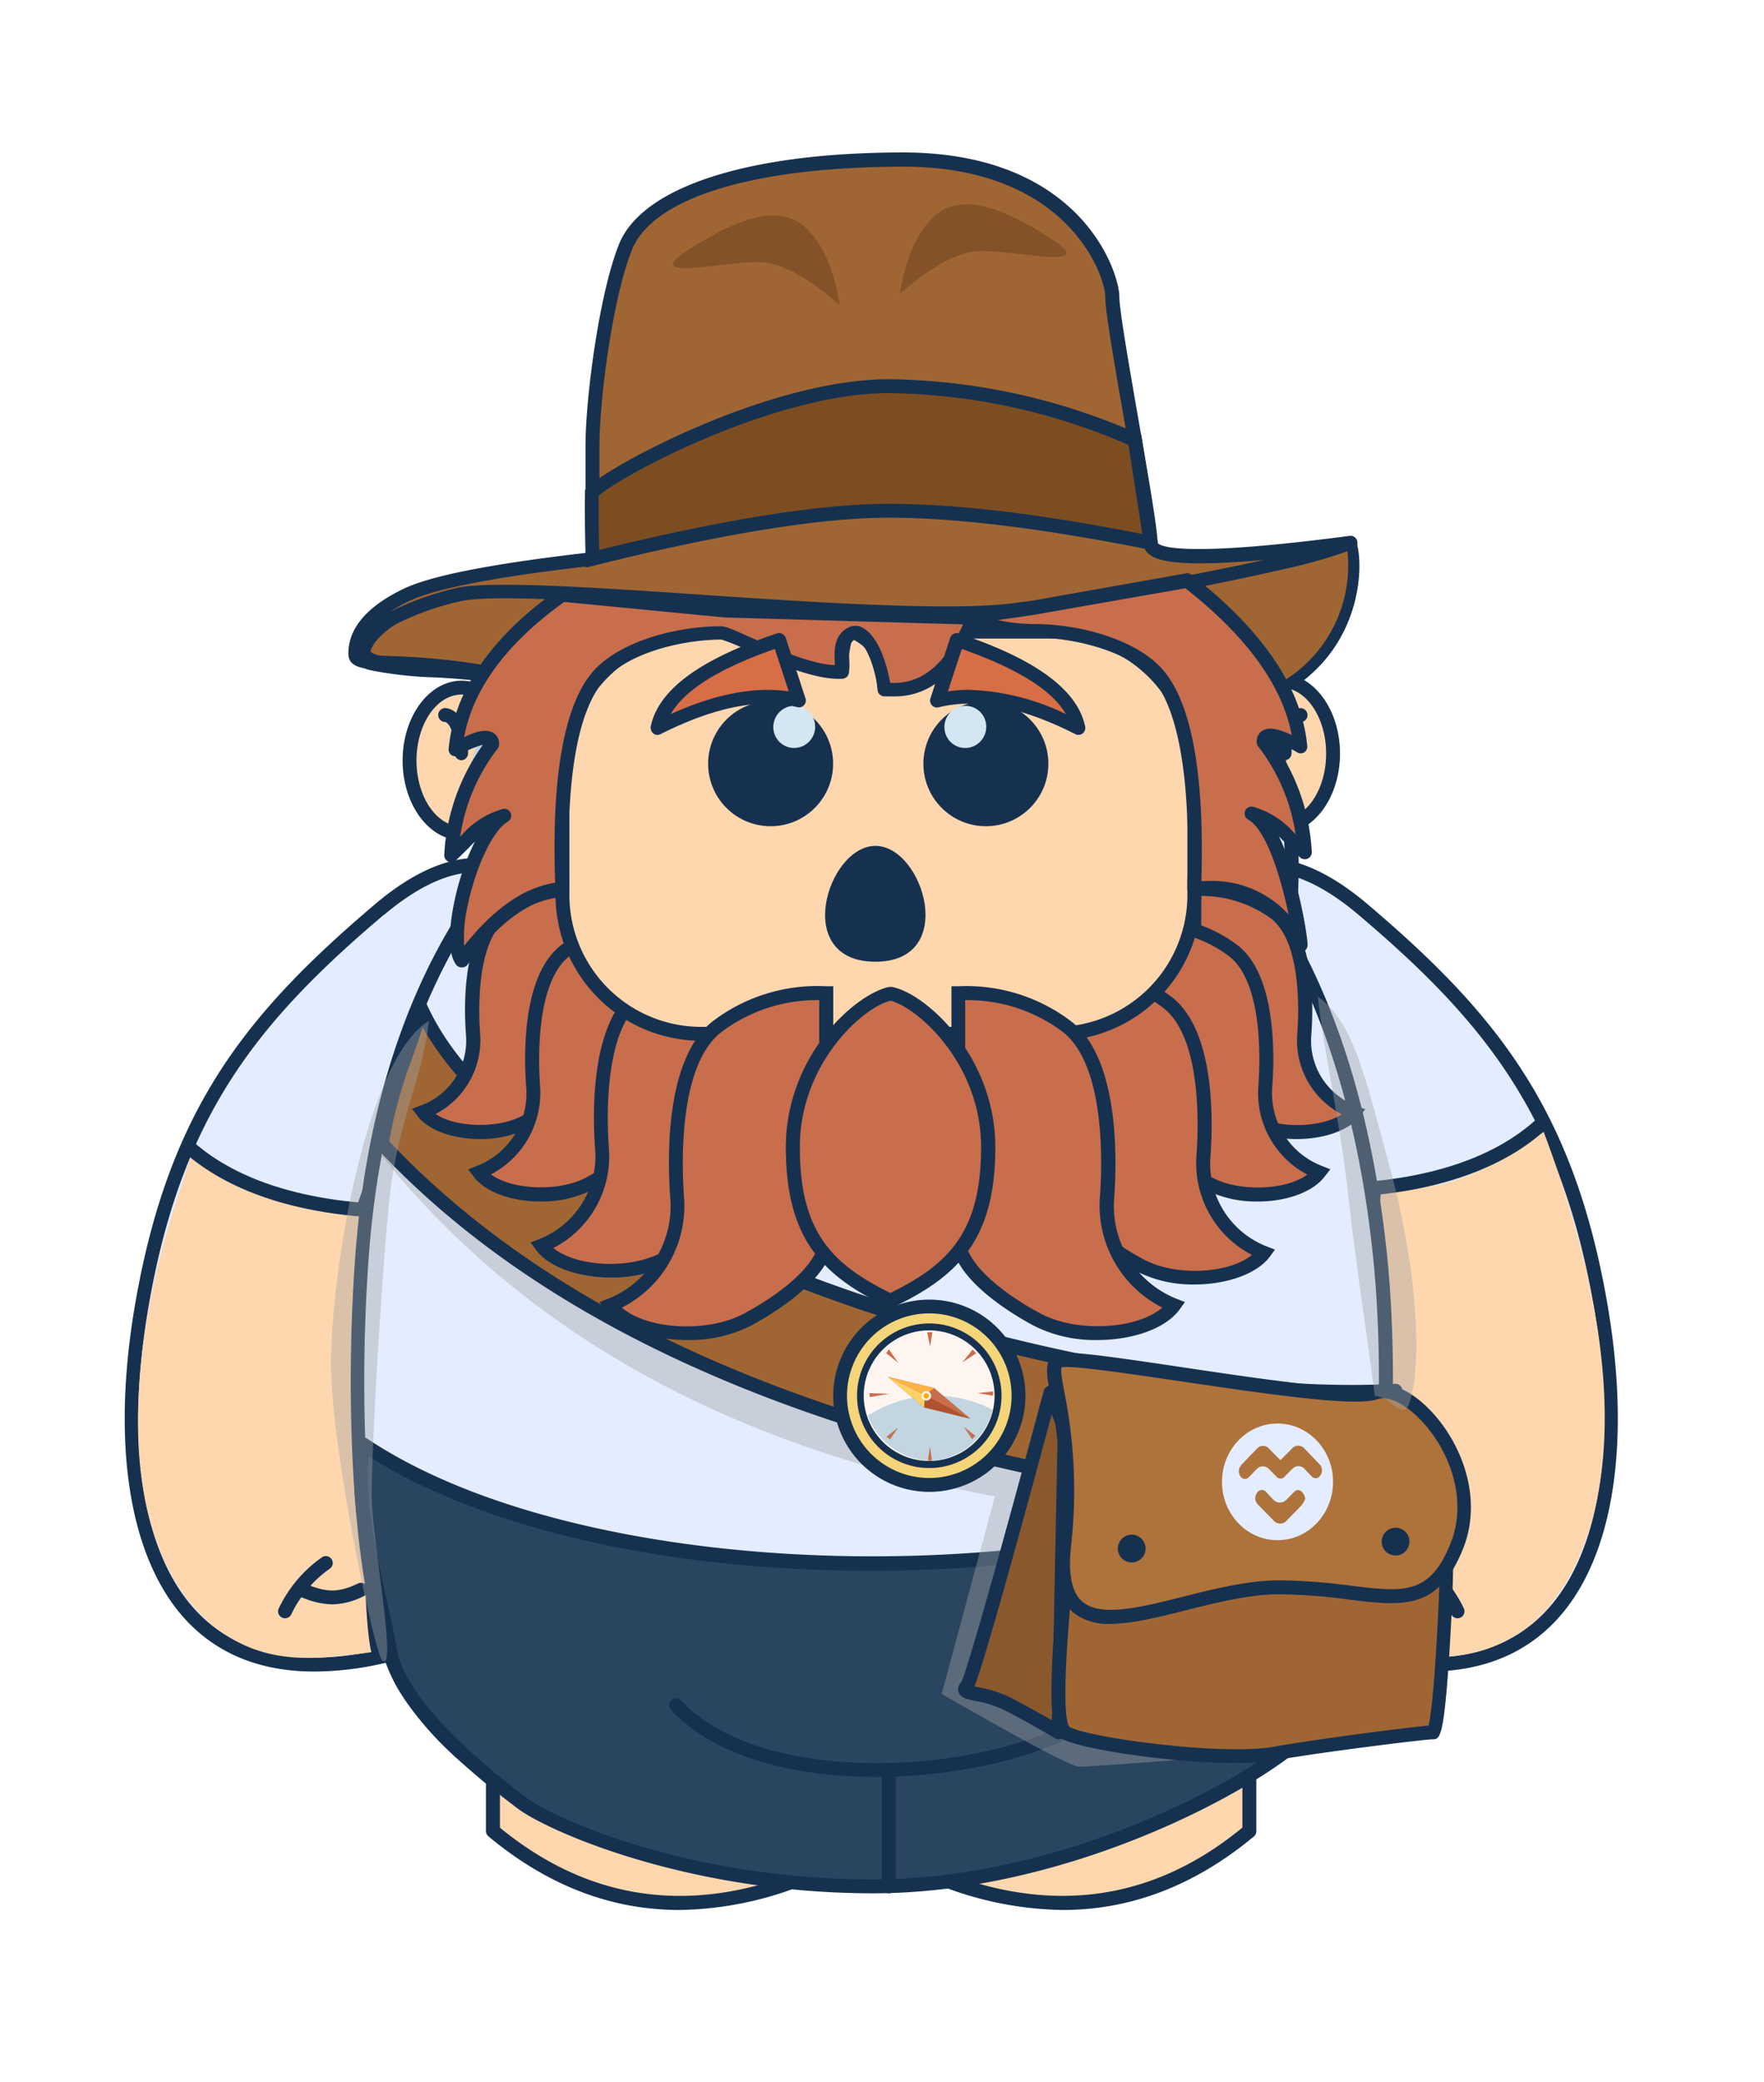 <svg id="Layer_1" data-name="Layer 1" xmlns="http://www.w3.org/2000/svg" xmlns:xlink="http://www.w3.org/1999/xlink" viewBox="0 0 254.04 299.73"><defs><filter id="week1-guide-shadow" width="200%" height="200%" name="week1-guide-shadow"><feOffset result="offOut" dx="1" dy="2" in="SourceAlpha"/><feGaussianBlur result="blurOut" stdDeviation="5" in="offOut"/><feComponentTransfer><feFuncA type="linear" slope="0.3"/></feComponentTransfer><feMerge><feMergeNode/><feMergeNode in="SourceGraphic"/></feMerge></filter></defs><title>guide--week2-3</title><g id="w1_guide" data-name="w1  guide" style="filter:url(#week1-guide-shadow)"><path d="M70,227.86v33.76q20.34,17,45.92,6.19V245Q70,212.57,70,227.86Z" style="fill:#ffd7af;fill-rule:evenodd"/><path d="M96.84,273q-14.76,0-27.5-10.6a1,1,0,0,1-.36-.77V227.86c0-2.58.89-4.34,2.64-5.25,7.4-3.83,29.14,10.46,44.85,21.54a1,1,0,0,1,.43.82v22.84a1,1,0,0,1-.61.92A50,50,0,0,1,96.84,273ZM71,261.15c12.94,10.62,27.71,12.64,43.92,6V245.49C85.8,225,75.8,222.7,72.54,224.39c-1.05.54-1.56,1.68-1.56,3.47Z" style="fill:#163150"/><path d="M178.93,227.86v33.76q-20.35,17-45.92,6.19V245Q178.93,212.57,178.93,227.86Z" style="fill:#ffd7af;fill-rule:evenodd"/><path d="M152.06,273a49.92,49.92,0,0,1-19.44-4.26,1,1,0,0,1-.61-.92V245a1,1,0,0,1,.42-.82c15.71-11.08,37.45-25.38,44.86-21.54,1.75.91,2.64,2.67,2.64,5.25v33.76a1,1,0,0,1-.36.77C171.11,269.45,161.91,273,152.06,273ZM134,267.14c16.2,6.65,31,4.63,43.92-6V227.86c0-1.79-.51-2.93-1.56-3.47-3.26-1.69-13.26.61-42.36,21.1Z" style="fill:#163150"/><path d="M195.3,129c17,14.42,29,27.93,34.09,56.31s-.86,58.56-34.09,51.3c5.28-22.94,5-42.24,3.35-59.51q-1.69-17.28-31.09-44.57Q178.27,114.55,195.3,129Z" style="fill:#e3edff;fill-rule:evenodd"/><path d="M204.69,238.67a45,45,0,0,1-9.61-1.12l-1-.22.23-1c5.7-24.71,4.77-44.61,3.34-59.2-1.11-11.2-11.46-26-30.78-43.93l-.59-.55.41-.69c3.6-6,7.82-9.49,12.54-10.27,5-.83,10.64,1.34,16.7,6.48h0c18.56,15.74,29.55,29.46,34.44,56.9,3.79,21.31.84,38.47-8.1,47.08C217.78,236.49,211.88,238.67,204.69,238.67Zm-8.19-2.87c10.51,2.09,18.71.39,24.39-5.08,8.45-8.13,11.19-24.63,7.52-45.28-4.78-26.84-15.55-40.29-33.76-55.72h0c-5.6-4.74-10.67-6.78-15.08-6-3.94.66-7.55,3.56-10.73,8.64,19.3,18,29.66,33,30.81,44.64A179.13,179.13,0,0,1,196.5,235.8Z" style="fill:#163150"/><path d="M197.86,169.44c6.75-.22,12.42-.53,23.45-8.48,17.65,46.89,4.44,66.43-2.57,71.51s-13.91,4.49-22.26,3.34C198.56,227.18,197.32,174.33,197.86,169.44Z" style="fill:#ffd7af;fill-rule:evenodd"/><path d="M189,170.44v-2c17.4,0,26.56-5,31.18-9.22l1.35,1.48C216.63,165.14,207,170.44,189,170.44Z" style="fill:#163150"/><path d="M202.1,229a10.39,10.39,0,0,1-4.69-1.25,1,1,0,0,1,.89-1.79c3.29,1.62,5,1,7.09.3l1.06-.36a1,1,0,1,1,.6,1.91l-1,.34A11.65,11.65,0,0,1,202.1,229Z" style="fill:#163150"/><path d="M208.91,231a1,1,0,0,1-.89-.53,16.94,16.94,0,0,0-5.57-6.62,1,1,0,0,1,.94-1.77l.12.08a19,19,0,0,1,6.28,7.37,1,1,0,0,1-.88,1.47Z" style="fill:#163150"/><path d="M53.66,129c-17,14.42-29,27.93-34.1,56.31s.87,58.56,34.1,51.3c-5.29-22.94-5.06-42.24-3.36-59.51q1.7-17.32,31.09-44.61Q70.68,114.54,53.66,129Z" style="fill:#e3edff;fill-rule:evenodd"/><path d="M44.27,238.67c-7.2,0-13.09-2.17-17.59-6.5-8.94-8.61-11.9-25.77-8.1-47.08,4.88-27.44,15.87-41.16,34.43-56.9h0c6.07-5.14,11.69-7.31,16.71-6.48,4.72.78,8.94,4.24,12.53,10.27l.41.69-.59.55C62.76,151.17,52.4,166,51.3,177.16c-1.44,14.58-2.36,34.48,3.33,59.19l.23,1-1,.22A44.84,44.84,0,0,1,44.27,238.67Zm10-108.95c-18.21,15.43-29,28.88-33.76,55.72-3.68,20.65-.94,37.15,7.52,45.28,5.67,5.47,13.88,7.17,24.39,5.08A178.76,178.76,0,0,1,49.31,177c1.14-11.59,11.5-26.61,30.8-44.64-3.18-5.08-6.78-8-10.72-8.64-4.41-.74-9.49,1.3-15.08,6Z" style="fill:#163150"/><path d="M51.36,172.79C44.61,172.57,38,170.91,27,163c-2.8,8.33-4.9,14.67-6.17,21.19-6.19,31.68,3.75,44.24,9.57,48.46,7,5.08,13.72,4.38,22.07,3.23C50.37,227.21,51.9,177.68,51.36,172.79Z" style="fill:#ffd7af;fill-rule:evenodd"/><path d="M57.84,173.44c-18,0-27.65-5.3-32.54-9.74l1.35-1.48c4.62,4.21,13.79,9.22,31.19,9.22Z" style="fill:#163150"/><path d="M46.86,229a11.69,11.69,0,0,1-4-.85c-.32-.12-.66-.23-1-.34a1,1,0,0,1,.61-1.91l1.05.36c2.13.74,3.81,1.32,7.1-.3a1,1,0,0,1,.88,1.79A10.48,10.48,0,0,1,46.86,229Z" style="fill:#163150"/><path d="M40.05,231a1,1,0,0,1-1-1,.94.94,0,0,1,.12-.47,18.9,18.9,0,0,1,6.28-7.37,1,1,0,0,1,1.06,1.69,17,17,0,0,0-5.58,6.62A1,1,0,0,1,40.05,231Z" style="fill:#163150"/><ellipse cx="65.48" cy="107.46" rx="7.5" ry="10.5" style="fill:#ffd7af"/><path d="M65.48,119c-4.69,0-8.5-5.16-8.5-11.5S60.79,96,65.48,96s8.5,5.16,8.5,11.5S70.16,119,65.48,119Zm0-21c-3.59,0-6.5,4.26-6.5,9.5s2.91,9.5,6.5,9.5,6.5-4.27,6.5-9.5S69.06,98,65.48,98Z" style="fill:#163150"/><ellipse cx="183.48" cy="106.46" rx="7.5" ry="10.5" style="fill:#ffd7af"/><path d="M183.48,118c-4.69,0-8.5-5.16-8.5-11.5s3.81-11.5,8.5-11.5,8.5,5.16,8.5,11.5S188.16,118,183.48,118Zm0-21c-3.59,0-6.5,4.26-6.5,9.5s2.91,9.5,6.5,9.5,6.5-4.27,6.5-9.5S187.06,97,183.48,97Z" style="fill:#163150"/><path d="M70,123.89v.34l-.21.27C59.24,138,52.94,156.44,51.22,177.8c-1.62,20.28-.62,45.85,3.7,57.82C62.11,255.53,91.67,269,122.8,269s66-15.39,71.54-33.35c3.83-12.39,5.4-38,3.4-57.1-1.86-17.64-6.24-33.08-13.16-45.48l-.15-.28v-.33a86.91,86.91,0,0,0,.57-9.94C185,105,178,90,165,77.21,153.24,65.54,142.52,60,128.09,60,114.25,60,103,66.4,89.87,79.17,76.58,92.15,70.05,106,70,123.89Z" style="fill:#e3edff;fill-rule:evenodd"/><path d="M122.8,270C90,270,61.1,255.69,54,236c-4.53-12.54-5.31-38.79-3.75-58.24C52,156,58.47,137.4,69,123.89h0C69,106.05,75.23,92,89.14,78.45S114.8,59,128.08,59c14.16,0,25.06,5.08,37.65,17.54,13.47,13.33,20.3,28.82,20.3,46a89,89,0,0,1-.57,10.06h0c6.91,12.38,11.37,27.81,13.27,45.87,2,19.08.47,44.87-3.43,57.5C189.78,253.78,155.23,270,122.8,270ZM71,123.89v.69l-.42.54c-10.32,13.2-16.68,31.44-18.39,52.76-1.54,19.24-.79,45.13,3.64,57.4,6.84,19,35,32.73,66.94,32.73,31.66,0,65.3-15.56,70.59-32.65,3.83-12.4,5.34-37.84,3.35-56.69-1.87-17.79-6.25-33-13-45.11l-.31-.56.07-.64a87.28,87.28,0,0,0,.56-9.83c0-16.66-6.63-31.67-19.71-44.61-12.17-12-22.67-17-36.24-17-12.88,0-23.75,5.48-37.51,18.92C77.08,93.06,71.05,106.64,71,123.89Z" style="fill:#163150"/><path d="M51.28,206c34.18,22.84,110.66,22.84,147,.55,0,22.79-3.38,33.93-11.86,41.67s-34.91,21.42-61.67,21.42-46.63-9-50.63-12-17.49-13.24-19-22.11S49.9,215.54,51.28,206Z" style="fill:#2a455f;fill-rule:evenodd"/><path d="M124.79,270.6c-26.86,0-47-9-51.24-12.21l-.11-.08c-4.38-3.34-17.71-13.48-19.29-22.65-.4-2.3-.94-4.74-1.51-7.32-1.59-7.16-3.39-15.27-2.35-22.53a1,1,0,0,1,.58-.77,1,1,0,0,1,1,.09c33.48,22.37,109.87,22.65,146,.53a1,1,0,0,1,1.37.33,1,1,0,0,1,.15.52c0,22.84-3.35,34.34-12.19,42.41C178.85,256.48,152.06,270.6,124.79,270.6Zm-72.7-62.92c-.55,6.5,1.07,13.76,2.5,20.23.58,2.6,1.13,5.06,1.53,7.41,1,5.57,7.2,12.77,18.53,21.39l.11.09c4.14,3.15,23.68,11.8,50,11.8,26.73,0,52.91-13.78,61-21.16s11.32-18.14,11.52-39.17c-17.27,10-44.28,15.89-72.82,15.89H124c-29.35-.07-55.41-6.06-71.91-16.48Z" style="fill:#163150"/><path d="M125.14,253.84c-13.12,0-23.77-3.46-29.5-9.64a1,1,0,0,1,1.47-1.36h0c12.79,13.79,49.46,10.13,60.58-.05a1,1,0,1,1,1.44,1.38.76.76,0,0,1-.09.09c-5.77,5.29-17.93,9-31,9.52C127.08,253.82,126.11,253.84,125.14,253.84Z" style="fill:#163150"/><path d="M127,270.6a1,1,0,0,1-1-1V252.83a1,1,0,0,1,2,0V269.6A1,1,0,0,1,127,270.6Z" style="fill:#163150"/><path d="M171,133.85V126a18,18,0,0,1,11.5,3.4c5,3.59,4.61,14.16,4.33,17.75a10.94,10.94,0,0,0,7.17,11c-2.36,3.12-10.11,3.83-14.64,1.46S171,154,171,151.21Z" style="fill:#c86e4c;fill-rule:evenodd"/><path d="M185.81,162a15.18,15.18,0,0,1-6.94-1.55c-3.32-1.73-8.89-5.24-8.89-9.22V125h1a19.13,19.13,0,0,1,12.11,3.59c5.31,3.84,5.09,14.31,4.74,18.64a10,10,0,0,0,6.53,10l1.25.47-.8,1.07C193.18,160.81,189.55,162,185.81,162ZM172,127v24.25c0,2.07,3,4.93,7.82,7.45,3.6,1.88,9.61,1.62,12.4-.27A12,12,0,0,1,185.81,147c.25-3.11.69-13.53-3.92-16.86A17,17,0,0,0,172,127Z" style="fill:#163150"/><path d="M164,139.76V131a19.33,19.33,0,0,1,12.5,3.78c5.39,4,5,15.79,4.7,19.79a12.21,12.21,0,0,0,7.8,12.22c-2.56,3.48-11,4.27-15.92,1.62s-9.08-6.13-9.08-9.29Z" style="fill:#c86e4c;fill-rule:evenodd"/><path d="M180.11,171a16.32,16.32,0,0,1-7.52-1.71c-2.89-1.55-9.61-5.64-9.61-10.18V130h1a20.4,20.4,0,0,1,13.12,4c5.72,4.25,5.48,15.87,5.11,20.67a11.22,11.22,0,0,0,7.16,11.2l1.22.48-.78,1C188.06,169.7,184.15,171,180.11,171ZM165,132v27.13c0,2.36,3.28,5.58,8.56,8.41,4,2.14,10.71,1.8,13.71-.42a13.26,13.26,0,0,1-7.06-12.62c.27-3.48.75-15.15-4.31-18.9A18.27,18.27,0,0,0,165,132Z" style="fill:#163150"/><path d="M153,147.88V138a21.6,21.6,0,0,1,14,4.27c6,4.52,5.61,17.81,5.27,22.32A13.77,13.77,0,0,0,181,178.35c-2.87,3.93-12.31,4.81-17.83,1.83S153,173.26,153,169.7Z" style="fill:#c86e4c;fill-rule:evenodd"/><path d="M171,182.94a17.8,17.8,0,0,1-8.29-1.88c-3.22-1.73-10.7-6.32-10.7-11.36V137h1a22.55,22.55,0,0,1,14.63,4.47c6.35,4.75,6.08,17.81,5.67,23.2a12.79,12.79,0,0,0,8.09,12.78l1.21.47-.76,1.05C179.91,181.52,175.49,182.94,171,182.94Zm-17-44V169.7c0,2.71,3.7,6.39,9.65,9.6,4.68,2.53,12.34,2.09,15.65-.61a14.87,14.87,0,0,1-8-14.2c.3-4,.84-17.17-4.87-21.45A20.52,20.52,0,0,0,154,139Z" style="fill:#163150"/><path d="M149.29,214.6Q158.68,226.54,174,251q-18,1.37-19.57,1.37T134.61,241.9l7.67-28.45Q85,202.73,54,164.48c2-11.09,3.19-9.74,4.53-16.52,14.54,32.57,93.52,56,139.35,53.48a71.94,71.94,0,0,1-1,16.05,280.89,280.89,0,0,1-47.61-2.89Z" style="fill:#a3a3a3;fill-rule:evenodd;opacity:0.405;isolation:isolate"/><path d="M59.51,143c14.54,32.57,94.64,57.85,140.47,55.32a83.27,83.27,0,0,1-1.31,18.31Q96.78,208.4,54,162.63C56,151.54,58.17,149.74,59.51,143Z" style="fill:#9f6634;fill-rule:evenodd"/><path d="M198.67,217.59h-.08c-67.87-5.45-116.77-23.71-145.34-54.26a1,1,0,0,1-.26-.86,68,68,0,0,1,3.48-12.75,43.57,43.57,0,0,0,2.06-7,1,1,0,0,1,1.18-.78,1,1,0,0,1,.71.57c14.74,33,96.16,57.12,139.5,54.73a1,1,0,0,1,.73.27,1,1,0,0,1,.33.7,84.62,84.62,0,0,1-1.33,18.53A1,1,0,0,1,198.67,217.59ZM55.05,162.32c28.15,29.82,76.19,47.72,142.8,53.2A82.1,82.1,0,0,0,199,199.33c-22.7,1-53.74-4.52-81.33-14.61C88.54,174.08,67.72,160,59.85,145.87c-.46,1.66-1,3.06-1.5,4.52A64.92,64.92,0,0,0,55.05,162.32Z" style="fill:#163150"/><path d="M83,133.85V126a18,18,0,0,0-11.5,3.4c-5,3.59-4.62,14.16-4.33,17.75a11,11,0,0,1-7.17,11c2.35,3.12,10.1,3.83,14.64,1.46S83,154,83,151.21Z" style="fill:#c86e4c;fill-rule:evenodd"/><path d="M68.15,162c-3.75,0-7.37-1.17-9-3.29l-.81-1.07,1.26-.47a9.94,9.94,0,0,0,6.52-10c-.34-4.33-.56-14.8,4.74-18.64A19.26,19.26,0,0,1,83,125h1v26.21c0,4-5.58,7.49-8.9,9.22A15.21,15.21,0,0,1,68.15,162Zm-6.4-3.59c2.8,1.89,8.81,2.15,12.41.27,4.84-2.54,7.84-5.4,7.84-7.47V127a17,17,0,0,0-9.92,3.22c-4.61,3.33-4.16,13.75-3.92,16.86a12,12,0,0,1-6.41,11.31Z" style="fill:#163150"/><path d="M93,139.76V131a19.33,19.33,0,0,0-12.5,3.78c-5.4,4-5,15.79-4.71,19.79A12.2,12.2,0,0,1,68,166.76c2.56,3.48,11,4.27,15.91,1.62S93,162.25,93,159.09Z" style="fill:#c86e4c;fill-rule:evenodd"/><path d="M76.87,171c-4,0-8-1.28-9.68-3.63l-.77-1,1.22-.48a11.19,11.19,0,0,0,7.15-11.2c-.37-4.8-.61-16.42,5.11-20.67A20.4,20.4,0,0,1,93,130h1v29.09c0,4.54-6.73,8.63-9.62,10.18A16.3,16.3,0,0,1,76.87,171Zm-7.14-3.9c3,2.22,9.72,2.56,13.71.42,5.28-2.83,8.56-6.05,8.56-8.41V132a18.32,18.32,0,0,0-10.91,3.6c-5,3.75-4.57,15.42-4.3,18.9a13.28,13.28,0,0,1-7.06,12.58Z" style="fill:#163150"/><path d="M105,146.88V137a21.6,21.6,0,0,0-14,4.27c-6,4.52-5.62,17.81-5.27,22.32A13.8,13.8,0,0,1,77,177.35c2.86,3.93,12.3,4.81,17.82,1.83S105,172.26,105,168.7Z" style="fill:#c86e4c;fill-rule:evenodd"/><path d="M87,181.94c-4.53,0-8.94-1.42-10.82-4l-.77-1.05,1.22-.47a12.8,12.8,0,0,0,8.09-12.78c-.41-5.39-.69-18.45,5.67-23.2A22.6,22.6,0,0,1,105,136h1v32.7c0,5-7.49,9.63-10.7,11.36A17.81,17.81,0,0,1,87,181.94Zm-8.31-4.25c3.31,2.7,11,3.14,15.65.61,6-3.21,9.65-6.89,9.65-9.6V138a20.51,20.51,0,0,0-12.41,4c-5.72,4.28-5.18,17.5-4.88,21.45a14.86,14.86,0,0,1-8,14.24Z" style="fill:#163150"/><path d="M100,89h11q4,5.61,8,5.17c1.87.24,1-6.1,2.89-5.17,4.08,2,4.08,4.21,4.51,8.31q7.38,0,11.82-8.31H151a20,20,0,0,1,20,20v17.9a20,20,0,0,1-20,20H100a20,20,0,0,1-20-20V109A20,20,0,0,1,100,89Z" style="fill:#ffd7af;fill-rule:evenodd"/><path d="M151,147.85H100a21,21,0,0,1-21-21V108.94a21,21,0,0,1,21-21h11a1,1,0,0,1,.81.42c2.44,3.41,4.81,5,7,4.77h.07a8.15,8.15,0,0,0,.5-2c.26-1.43.48-2.67,1.42-3.14a1.63,1.63,0,0,1,1.46,0c4.23,2.12,4.58,4.55,5,8.18,4.14-.32,7.43-2.86,10-7.76a1,1,0,0,1,.88-.53H151a21,21,0,0,1,21,21h0v17.91a21,21,0,0,1-20.94,21.06ZM100,89.94a19,19,0,0,0-19,19h0v17.91a19,19,0,0,0,19,19h51a19,19,0,0,0,19-19V108.94a19,19,0,0,0-19-19H138.79c-3.1,5.52-7.28,8.32-12.41,8.32a1,1,0,0,1-1-.89l-.07-.66c-.37-3.56-.53-5.09-3.58-6.71a12.51,12.51,0,0,0-.33,1.5c-.28,1.59-.64,3.74-2.43,3.63-2.85.26-5.7-1.48-8.47-5.19Z" style="fill:#163150"/><path d="M66,110.91c3.7-14.1,9.57-26.26,16-32.29h43.34c9.6,0,40.24-3.87,42.24-1.16S180.31,92,183,110.91C176.33,92,144.06,81.24,124.69,82.14S83,79.49,66,110.91Z" style="fill:#c2d5e1;fill-rule:evenodd"/><path d="M75.53,96.2c-4.72-1.37-23.72-1.79-24-4.19-.17-1.84,3.84-6.19,11.62-8,8.31-1.92,20.74-1.25,31.43-1.82q48.39-2.59,72.2-.56,18.69-3.19,26.7-5.48c1,2.28,1.35,15-10.73,21.36-.1-.34-1.37-1-1.53-1.32C170.56,73.88,147,65.76,126.54,65.76,102.11,65.76,82.54,78.19,75.53,96.2Z" style="fill:#9f6634;fill-rule:evenodd"/><path d="M182.8,98.32a.71.71,0,0,1-.32-.07.76.76,0,0,1-.4-.37,5.47,5.47,0,0,0-.54-.41,2.71,2.71,0,0,1-1-.93,48.54,48.54,0,0,0-10.78-14.6l-2.81.49h-.2c-15.76-1.34-40-1.15-72.09.57-3.25.17-6.71.23-10.08.28a41.88,41.88,0,0,0-8.31,13.21.81.81,0,0,1-1,.48,72.71,72.71,0,0,0-9.64-1.29c-10.43-1-14.7-1.65-14.88-3.6-.24-2.46,4.31-7,12.23-8.84,5.7-1.32,13.4-1.43,20.85-1.54h0c10-10.49,25.4-16.7,42.71-16.7,17.56,0,32.87,5.5,43.73,15.27,10.54-1.85,18.28-3.48,23-4.84a.8.8,0,0,1,1,.46c1.16,2.76,1.33,15.87-11.1,22.38A.92.92,0,0,1,182.8,98.32Zm-.78-.59Zm0-1.94a3.59,3.59,0,0,0,.5.37l.5.36a19.46,19.46,0,0,0,10-19.38c-4.67,1.28-11.8,2.77-21.26,4.46A50,50,0,0,1,182,95.79ZM52.38,91.85c1,1,8.76,1.77,13.44,2.24,3.68.36,7.18.71,9.23,1.16a43.2,43.2,0,0,1,7.36-11.93c-6.89.11-13.87.29-19,1.48C56.11,86.48,52.4,90.47,52.38,91.85Zm74.16-25.29c-16.22,0-30.66,5.62-40.37,15.1,2.84,0,5.7-.11,8.42-.26,32.08-1.72,56.37-1.91,72.2-.57l1.45-.25C157.74,71.6,143.18,66.56,126.54,66.56Z" style="fill:#163150"/><path d="M75.53,96.2c-9.94-2.07-16.93-1.34-22.85-2.7-7.11-1.62,3-7.81,12.45-9.9s61.71,4.24,79.21,2.28A389.43,389.43,0,0,0,186,78.45a73,73,0,0,0,7.51-2.29q-28.81,3.8-28.82,0c0-3.8-5.5-31.56-5.5-35.45S153.14,21,129.14,21,91.91,26.45,89.07,33.58,84.33,55.45,84.33,62.2V78.45Q63.4,80.85,57.61,83.6c-5.8,2.76-7.47,5.81-7.47,8.44S58.14,92,75.53,96.2Z" style="fill:#9f6634;fill-rule:evenodd"/><path d="M75.53,97.2h-.2a93.52,93.52,0,0,0-13.85-1.67,56.73,56.73,0,0,1-9-1,7.63,7.63,0,0,1-1.06-.32c-1.45-.28-2.25-.84-2.25-2.12,0-3.66,2.7-6.8,8-9.34,3.92-1.86,12.48-3.55,26.15-5.14V62.2c0-6.74,1.92-21.73,4.81-29,3.31-8.3,18.64-13.25,41-13.25C154.8,20,160.2,37.29,160.2,40.7c0,1.87,1.4,9.94,2.76,17.74,1.41,8.09,2.74,15.73,2.74,17.71.23.38,2.68,2.3,27.69-1a1,1,0,0,1,.48,1.92,74.26,74.26,0,0,1-7.61,2.33,389.9,389.9,0,0,1-41.82,7.45c-9.14,1-27.1-.15-44.48-1.29-15.52-1-30.18-2-34.62-1-7.62,1.68-14.06,5.57-14.07,7.13,0,.13.22.35.77.56.86.11,2.17.17,3.46.22a97.52,97.52,0,0,1,20.26,2.74,1,1,0,0,1-.23,2ZM129.14,22C107.63,22,93,26.44,90,34c-2.81,7-4.67,21.67-4.67,28.25v16.2a1,1,0,0,1-.89,1C70.67,81,61.79,82.72,58,84.51a20.8,20.8,0,0,0-2.77,1.54,43,43,0,0,1,9.65-3.42c4.72-1,18.83-.12,35.18,1s35.16,2.31,44.13,1.3c13.41-1.5,28.69-4.51,36.84-6.31-12.3,1.1-15.44.16-16.63-.89a2,2,0,0,1-.73-1.52c0-1.8-1.38-9.72-2.71-17.37-1.43-8.24-2.79-16-2.79-18.08C158.21,37.8,152.85,22,129.14,22Z" style="fill:#163150"/><path d="M84.22,69c2.41-2.65,25.42-15.4,42.78-15.4q17.35,0,35.46,7.75l2.26,14.81Q141.94,71.54,127,71.54T84.33,78.45C84.2,74.09,84.17,70.94,84.22,69Z" style="fill:#7d4d22;fill-rule:evenodd"/><path d="M83.36,79.72V78.48c-.13-4.36-.17-7.58-.11-9.55v-.38l.25-.27c2.81-3,26.08-15.68,43.51-15.68a91,91,0,0,1,35.85,7.83l.51.22,2.57,16.77-1.41-.28c-15-3-27.66-4.6-37.52-4.6s-24.12,2.32-42.42,6.88Zm1.85-10.33c0,1.75,0,4.37.08,7.79,17.89-4.41,31.91-6.64,41.7-6.64s22,1.47,36.52,4.35l-2-12.83A88.79,88.79,0,0,0,127,54.6C110.64,54.6,88.65,66.34,85.21,69.39Z" style="fill:#163150"/><path d="M98,34.07c7.24-4.72,13.11-6.7,16.86-3.44q3.75,3.27,5.08,11.3-6.59-5.76-11-6.16C104.48,35.37,90.78,38.79,98,34.07Z" style="fill:#835228;fill-rule:evenodd"/><path d="M150.52,32.47c-7.23-4.72-13.11-6.7-16.86-3.44q-3.75,3.27-5.08,11.3,6.58-5.76,11-6.16C144.05,33.77,157.76,37.19,150.52,32.47Z" style="fill:#835228;fill-rule:evenodd"/><path d="M65.48,107.46a1,1,0,0,1-1-1c0-3.51-1-4.44-1.37-4.51a1,1,0,0,1,0-2c.33,0,3.3.18,3.3,6.5A1,1,0,0,1,65.48,107.46Z" style="fill:#163150"/><path d="M184,107.46a1,1,0,0,1-1-1c0-6.32,3-6.5,3.3-6.5a1,1,0,0,1,0,2c-.31.06-1.3,1-1.3,4.5A1,1,0,0,1,184,107.46Z" style="fill:#163150"/><circle cx="109.98" cy="107.96" r="9" style="fill:#163150"/><circle cx="140.98" cy="107.96" r="9" style="fill:#163150"/><ellipse cx="113.38" cy="102.66" rx="3.04" ry="3.01" transform="translate(-26.52 164.48) rotate(-66)" style="fill:#d3e6f2"/><ellipse cx="138.02" cy="102.67" rx="3.04" ry="3.01" transform="translate(-11.91 186.99) rotate(-66)" style="fill:#d3e6f2"/><path d="M150.28,198.5q-11.09,41.25-12.12,42.38c-1,1.14,2.57.65,6.06,2.49q3.5,1.84,7.23,4l.89-43.74Z" style="fill:#8a582d;fill-rule:evenodd"/><path d="M151.45,248.42a1,1,0,0,1-.51-.14c-2.47-1.46-4.89-2.81-7.19-4a15.82,15.82,0,0,0-4.29-1.38c-1.3-.27-2.15-.45-2.42-1.28a1.36,1.36,0,0,1,.38-1.39c.38-.65,2.52-7.08,11.9-42a1,1,0,0,1,1.89-.11l2.06,5.18a1,1,0,0,1,.07.39l-.89,43.74a1,1,0,0,1-.51.85A1.2,1.2,0,0,1,151.45,248.42Zm-12.13-7.61.55.11a17.79,17.79,0,0,1,4.82,1.57c1.87,1,3.81,2.06,5.79,3.2l.85-41.83-.87-2.19c-8.1,30.11-10.35,37.24-11.14,39.14Z" style="fill:#163150"/><path d="M152.34,247.42c2.43,1.69,22.42,4.43,30.2,3.06s21.66-3.06,22.74-3.06,2-20.25,2-22.92,2-15.75,0-18.15Q205.27,204,154,211,149.91,245.73,152.34,247.42Z" style="fill:#9f6634;fill-rule:evenodd"/><path d="M177,251.85c-9.39,0-23.09-2.1-25.25-3.61h0c-1-.71-2.92-2,1.22-37.37l.09-.77.77-.11c51.84-7.08,53.37-5.25,54.19-4.27,1.63,1.95,1.2,8,.51,15.21-.15,1.59-.28,3-.28,3.58,0,1.31-.22,7.05-.59,12.53-.77,11.39-1.32,11.39-2.4,11.39-.92,0-14.76,1.67-22.56,3A35.07,35.07,0,0,1,177,251.85Zm-24-5.23c2.3,1.48,21.79,4.22,29.42,2.88,6.91-1.22,19.28-2.78,22.31-3.05.8-2.93,1.59-18.9,1.59-21.95,0-.72.13-2.06.29-3.77.35-3.62,1.15-12.06,0-13.68-1.3-.67-9.85-.89-51.66,4.81C151.52,240.81,152.39,245.83,153,246.62Z" style="fill:#163150"/><path d="M151.43,193.91c2.38-1.25,40.18,6.46,45.5,4.59s16.36,10.82,11.84,22.12-11.39,5.93-25.57,5.93-32.92,12.75-31-5.93S149.06,195.15,151.43,193.91Z" style="fill:#ae723b;fill-rule:evenodd"/><path d="M158.92,231.8a7.91,7.91,0,0,1-5.4-1.67c-2.05-1.77-2.81-4.91-2.33-9.61a69.39,69.39,0,0,0-.92-21.66c-.58-3.11-.93-5,.7-5.84,1.21-.63,6,0,18.32,1.84,10.36,1.55,24.54,3.66,27.31,2.7,2.35-.83,5.5.49,8.42,3.54,4.44,4.63,7.6,12.58,4.68,19.89-3.57,8.89-8.68,8.26-16.43,7.32a79,79,0,0,0-10.07-.76c-4.23,0-8.87,1.16-13.37,2.29C165.76,230.86,162,231.8,158.92,231.8Zm-7-37c-.27.25.08,2.15.37,3.68a71.51,71.51,0,0,1,.94,22.23c-.41,4,.13,6.59,1.65,7.9,2.62,2.27,8.4.82,14.52-.72,4.61-1.16,9.37-2.35,13.85-2.35a82.74,82.74,0,0,1,10.31.77c7.55.92,11.34,1.39,14.33-6.07,2.6-6.49-.27-13.6-4.26-17.76-2.29-2.4-4.77-3.59-6.32-3-3,1-13.61-.41-28.26-2.6-7.46-1.09-15.86-2.35-17.18-2Z" style="fill:#163150"/><ellipse cx="182.98" cy="211.36" rx="8" ry="8.4" style="fill:#e3edff"/><path d="M183.38,208.26c.55-.55,1.09-1.08,1.63-1.63a1.2,1.2,0,0,1,1.68-.23,1.25,1.25,0,0,1,.23.23c.7.72,1.39,1.44,2.08,2.17a1.24,1.24,0,0,1,.12,1.66.75.75,0,0,1-1,.29.68.68,0,0,1-.21-.17c-.35-.35-.68-.7-1-1.05a1.19,1.19,0,0,0-1.69-.15l-.15.15-1,1a.78.78,0,0,1-1.08.23.84.84,0,0,1-.23-.23l-1-1a1.19,1.19,0,0,0-1.68-.1l-.1.1c-.31.29-.6.6-.89.92-.44.49-.81.62-1.18.38a1.25,1.25,0,0,1-.42-1.45,1.88,1.88,0,0,1,.35-.53c.7-.74,1.4-1.47,2.11-2.2a1.18,1.18,0,0,1,1.65-.23,1,1,0,0,1,.23.23l1.58,1.59" style="fill:#ae723b;fill-rule:evenodd"/><path d="M187,213.74a4,4,0,0,1-.48.89c-.7.76-1.43,1.5-2.16,2.24a1.26,1.26,0,0,1-2,0c-.72-.73-1.44-1.46-2.15-2.2A1.27,1.27,0,0,1,180,213a.81.81,0,0,1,1.06-.4.89.89,0,0,1,.3.24l1,1.06a1.28,1.28,0,0,0,1.81.12,1.36,1.36,0,0,0,.12-.12l.91-.92c.28-.3.57-.56,1-.39a1.46,1.46,0,0,1,.74,1.13" style="fill:#ae723b;fill-rule:evenodd"/><circle cx="161.98" cy="220.96" r="2" style="fill:#163150"/><circle cx="199.98" cy="219.96" r="2" style="fill:#163150"/><path d="M197,199c2.23,0,4.05,3.78,5,.93,1.83-5.51,1.23-19.1-3-34.43-3.21-11.62-5-20.5-10.23-24,.92,8.2,3.17,17.61,4.32,28S195.64,188.56,197,199Z" style="fill:#a3a3a3;fill-rule:evenodd;opacity:0.405;isolation:isolate"/><path d="M52.53,213.53C52.6,219.77,56.32,239.4,54,237c-1-1-7.33-30-7.33-42.76S51.6,150.5,60.77,145c-.92,8.2-4.46,14.65-5.61,25S52.45,207.29,52.53,213.53Z" style="fill:#a3a3a3;fill-rule:evenodd;opacity:0.405;isolation:isolate"/><path d="M145.68,199a12.78,12.78,0,1,1,0-.14V199" style="fill:#f4d57a;fill-rule:evenodd"/><path d="M132.83,212.8a13.84,13.84,0,1,1,11.64-6.34A13.83,13.83,0,0,1,132.83,212.8Zm0-25.7A11.85,11.85,0,1,0,144.68,199a11.86,11.86,0,0,0-11.85-11.9Z" style="fill:#163150"/><path d="M143.17,199a10.14,10.14,0,0,1-.1,1.46,10.36,10.36,0,1,1,.1-1.46" style="fill:#c86e4c;fill-rule:evenodd"/><path d="M142.73,199a9.9,9.9,0,1,1-9.91-9.91,9.85,9.85,0,0,1,9.91,9.91h0" style="fill:#fff5f0;fill-rule:evenodd"/><path d="M132.83,209.35a10.4,10.4,0,1,1,10.4-10.4h0a10.39,10.39,0,0,1-10.4,10.4Zm0-19.8a9.4,9.4,0,0,0-.08,18.8h.08a9.43,9.43,0,0,0,9.08-6.94,9.71,9.71,0,0,0,.32-2.46A9.41,9.41,0,0,0,132.83,189.55Z" style="fill:#163150"/><path d="M132.9,208.31a9.87,9.87,0,0,1-8.92-6.47,17.88,17.88,0,0,1,18-.85A9.71,9.71,0,0,1,132.9,208.31Z" style="fill:#c2d5e1;fill-rule:evenodd"/><polygon points="133.52 197.86 136.66 200.52 138.74 202.28 136.1 201.64 132.09 200.66 126.88 196.24 132.49 197.61 133.52 197.86" style="fill:#af522f;fill-rule:evenodd"/><polygon points="133.52 197.86 136.66 200.52 138.74 202.28 135.84 200.77 132.18 198.85 132.49 197.61 133.52 197.86" style="fill:#c86e4c;fill-rule:evenodd"/><polygon points="133.52 197.86 132.18 198.85 129.45 197.51 126.88 196.24 129.23 196.81 133.52 197.86" style="fill:#fbb444;fill-rule:evenodd"/><polygon points="132.18 198.85 132.09 200.66 128.82 197.89 126.88 196.24 129.45 197.51 129.49 197.53 129.49 197.53 132.18 198.85" style="fill:#ffd166;fill-rule:evenodd"/><path d="M132.72,198.37a.68.68,0,1,1-.63,1.21.68.68,0,0,1,.63-1.21" style="fill:#fff5f0;fill-rule:evenodd"/><path d="M132.59,198.62a.41.41,0,0,1,.17.54.4.4,0,0,1-.72-.35h0a.4.4,0,0,1,.54-.18h0" style="fill:#faad18;fill-rule:evenodd"/><polygon points="124.19 198.58 127.04 198.68 124.29 199.15 124.19 198.58" style="fill:#c86e4c;fill-rule:evenodd"/><polygon points="126.63 192.85 128.36 194.21 127 192.27 126.63 192.85" style="fill:#c86e4c;fill-rule:evenodd"/><polygon points="126.66 204.87 128.38 203.51 127.17 205.23 126.66 204.87" style="fill:#c86e4c;fill-rule:evenodd"/><polygon points="132.53 189.83 132.94 191.9 133.28 189.8 132.53 189.83" style="fill:#c86e4c;fill-rule:evenodd"/><polygon points="139.07 192.31 137.58 194.17 139.58 192.85 139.07 192.31" style="fill:#c86e4c;fill-rule:evenodd"/><polygon points="139.78 198.58 142.02 198.34 142.02 198.96 139.78 198.58" style="fill:#c86e4c;fill-rule:evenodd"/><polygon points="137.8 203.43 139.02 205.23 139.44 204.71 137.8 203.43" style="fill:#c86e4c;fill-rule:evenodd"/><polygon points="132.92 206.27 132.63 208.29 133.22 208.31 132.92 206.27" style="fill:#c86e4c;fill-rule:evenodd"/><path d="M137,152V141a23.91,23.91,0,0,1,15.54,4.76c6.71,5,6.23,19.83,5.85,24.86A15.35,15.35,0,0,0,168.08,186c-3.19,4.38-13.66,5.36-19.79,2S137,180.27,137,176.31Z" style="fill:#c86e4c;fill-rule:evenodd"/><path d="M157,190.94a19.53,19.53,0,0,1-9.16-2.08c-3.56-1.92-11.82-7-11.82-12.55V140h1a24.93,24.93,0,0,1,16.17,5c7,5.26,6.7,19.75,6.25,25.73a14.38,14.38,0,0,0,9,14.27l1.21.47-.76,1.05C166.82,189.37,162,190.94,157,190.94Zm-19-49v34.35c0,3.06,4.13,7.19,10.77,10.79,5.28,2.86,14,2.32,17.62-.81a16.46,16.46,0,0,1-9-15.78c.34-4.41.94-19.19-5.45-24A22.85,22.85,0,0,0,138,142Z" style="fill:#163150"/><path d="M118,152V141a23.83,23.83,0,0,0-15.54,4.76c-6.71,5-6.24,19.83-5.85,24.86A15.37,15.37,0,0,1,86.92,186c3.18,4.38,13.65,5.36,19.78,2S118,180.26,118,176.3Z" style="fill:#c86e4c;fill-rule:evenodd"/><path d="M98,190.94c-5,0-9.84-1.57-11.91-4.41l-.76-1.05,1.21-.47a14.37,14.37,0,0,0,9-14.35c-.46-6-.76-20.47,6.25-25.73A24.9,24.9,0,0,1,118,140h1v36.31c0,5.55-8.27,10.63-11.82,12.55A19.64,19.64,0,0,1,98,190.94Zm-9.42-4.65c3.64,3.14,12.34,3.67,17.63.81,6.64-3.6,10.77-7.73,10.77-10.79V142a22.84,22.84,0,0,0-14,4.53c-6.39,4.79-5.79,19.57-5.46,24a16.41,16.41,0,0,1-9,15.76Z" style="fill:#163150"/><path d="M127.23,141.14v-.07c4.46.91,14.06,9.59,14.06,22.1s-4.66,17.56-14.06,22.11v0c-9.4-4.55-14.06-9.59-14.06-22.11s9.6-21.19,14.06-22.1Z" style="fill:#c86e4c;fill-rule:evenodd"/><path d="M127.23,186.28a1,1,0,0,1-.43-.1c-9.27-4.48-14.63-9.68-14.63-23,0-13,9.82-22,14.86-23.08h.45c5,1,14.86,10.11,14.86,23.08,0,13.33-5.36,18.53-14.63,23a1.23,1.23,0,0,1-.46.1Zm0-2.12h0c8.47-4.17,13.06-8.85,13.06-21,0-11.93-9-20-13-21.07h-.1c-4.09,1.07-13,9.15-13,21.07C114.17,175.3,118.75,180,127.23,184.16Z" style="fill:#163150"/><path d="M186.28,105.6c-3.54-2-5.3-2.21-5.3-.75a28.56,28.56,0,0,1,5.9,16c-3.83-3.59-3.34-4-7.64-5.69,4.5,2.5,7,17.3,7,19-3.8-8.19-11.2-8.68-15.3-8.18,0-2,1.39-24.4-5.83-31.48-3.84-3.75-11.21-5.64-17.17-5.64A28.86,28.86,0,0,1,138,87l9.45-1.37,22.52-4Q185.14,93.39,186.28,105.6Z" style="fill:#c86e4c;fill-rule:evenodd"/><path d="M186.28,135.15a1,1,0,0,1-.91-.57c-3.57-7.71-10.47-8.08-14.27-7.62a1,1,0,0,1-1.11-.87.57.57,0,0,1,0-.13v-1c.62-19.53-2.68-27-5.55-29.8-3.76-3.68-11.18-5.36-16.47-5.36a29.8,29.8,0,0,1-10.31-2,1,1,0,0,1,.2-1.88l9.44-1.37,22.49-4a1,1,0,0,1,.79.2c10.28,8,15.89,16.27,16.68,24.65a.95.95,0,0,1-1.44.93,13.33,13.33,0,0,0-3.48-1.52,29.67,29.67,0,0,1,5.57,15.81,1,1,0,0,1-.57,1,1,1,0,0,1-1.11-.17c-1-.94-1.72-1.67-2.29-2.26l-.77-.78c2.76,5.59,4.14,14.35,4.14,15.64a1,1,0,0,1-.79,1A.59.59,0,0,1,186.28,135.15Zm-13.14-10.31a14.89,14.89,0,0,1,11.43,4.83c-1-4.93-3.13-12.17-5.81-13.66a1,1,0,0,1,.84-1.81,12.18,12.18,0,0,1,5.74,3.69l.25.26a27.24,27.24,0,0,0-5.4-12.69,1,1,0,0,1-.21-.61,1.85,1.85,0,0,1,.86-1.67c.85-.49,2.14-.31,4.18.64-1.34-7.1-6.48-14.19-15.31-21.12l-22.08,3.87-4.91.71a25.83,25.83,0,0,0,5.26.57c5.88,0,13.68,1.84,17.87,5.93,4.58,4.48,6.65,14.94,6.16,31.09C172.36,124.85,172.74,124.84,173.14,124.84Z" style="fill:#163150"/><path d="M64.58,105.92q5.3-2.94,5.3-.75a28.56,28.56,0,0,0-5.9,16c3.83-3.59,3.34-4,7.64-5.69-4.51,2.5-8.44,17.71-6.14,20.84,6-8.09,10.76-9.89,14.5-10.33,0-2-1.49-24.07,5.73-31.15,3.84-3.75,11.21-5.64,17.17-5.64,1.53,0,11.75,6,17.32,5.64.32-1.49-.76-4.61,1.66-5.64,1-.43,3.47,1.34,4.52,8.09q8.35,1,12.82-10.3l-35.8-1L80,83.63Q65.73,93.71,64.58,105.92Z" style="fill:#c86e4c;fill-rule:evenodd"/><path d="M65.48,137.29h0a1,1,0,0,1-.81-.41c-1.55-2.1-.64-7.23-.18-9.33a36.09,36.09,0,0,1,2.9-8.39l-.44.45c-.57.59-1.28,1.32-2.29,2.26a1,1,0,0,1-1.11.17,1,1,0,0,1-.57-1,29.67,29.67,0,0,1,5.57-15.81,13.54,13.54,0,0,0-3.49,1.52,1,1,0,0,1-1,0,1,1,0,0,1-.45-.93c.8-8.4,6.12-16.14,15.82-23a1,1,0,0,1,.67-.18l23.43,2.27,35.73,1a1,1,0,0,1,1,1,1.21,1.21,0,0,1-.07.33c-3.15,8-7.82,11.69-13.87,10.93a1,1,0,0,1-.87-.83c-.93-6-2.87-7.3-3.22-7.31-1,.42-1,1.45-.92,3.1a8.51,8.51,0,0,1-.07,1.82,1,1,0,0,1-.92.78c-4,.24-10-2.44-13.92-4.22a27.6,27.6,0,0,0-3.48-1.42c-5.28,0-12.69,1.68-16.45,5.36C83.55,98.33,80.28,105.71,81,125v1a1,1,0,0,1-.88,1c-3.3.39-7.84,1.87-13.82,9.94A1,1,0,0,1,65.48,137.29Zm6.14-22.84a1,1,0,0,1,.48,1.88c-2,1.12-4.45,6.13-5.66,11.64a20.91,20.91,0,0,0-.59,6.2c5.38-6.72,9.75-8.51,13.1-9.08V125c-.56-16,1.48-26.42,6-30.9,4.18-4.09,12-5.93,17.87-5.93.69,0,1.81.49,4.28,1.6,3.48,1.56,8.59,3.85,12.11,4v-.53c-.06-1.6-.15-4,2.22-5a2.15,2.15,0,0,1,1.88.19c1.74,1,3.15,3.83,3.89,7.89,4.43.24,7.86-2.53,10.48-8.42l-34.35-1L80.25,84.67C72,90.59,67.13,97.14,65.84,104.14c2-1,3.33-1.13,4.18-.64a1.84,1.84,0,0,1,.86,1.67,1,1,0,0,1-.21.61,27.24,27.24,0,0,0-5.4,12.69l.25-.26a12.18,12.18,0,0,1,5.74-3.69A.89.89,0,0,1,71.62,114.45Z" style="fill:#163150"/><path d="M134,98.86l2.83-8.69q16,5.34,17.52,12.65Q142.37,96.75,134,98.86Z" style="fill:#d76e46;fill-rule:evenodd"/><path d="M154.33,103.82a1,1,0,0,1-.45-.11c-7.73-3.92-14.34-5.22-19.66-3.88A1,1,0,0,1,133,98.54l2.83-8.69a1.06,1.06,0,0,1,.5-.58,1,1,0,0,1,.77-.06c11.11,3.72,17.05,8.1,18.18,13.39a1,1,0,0,1-.77,1.19l-.23,0Zm-15.82-6.5a34.26,34.26,0,0,1,14,3.5c-2-3.46-7.06-6.6-15-9.38l-2,6.11a20.1,20.1,0,0,1,3-.23Z" style="fill:#163150"/><path d="M114.06,98.86l-2.83-8.69q-16,5.34-17.52,12.65Q105.68,96.75,114.06,98.86Z" style="fill:#d76e46;fill-rule:evenodd"/><path d="M93.71,103.82a1,1,0,0,1-1-1,.9.9,0,0,1,0-.23c1.13-5.29,7.07-9.67,18.18-13.39a1,1,0,0,1,.77.06,1.06,1.06,0,0,1,.5.58L115,98.55a1,1,0,0,1-.64,1.26,1,1,0,0,1-.55,0c-5.32-1.34-11.93,0-19.66,3.88A1,1,0,0,1,93.71,103.82Zm16.88-12.38q-12,4.17-15,9.38c6.43-2.92,12.14-4,17-3.27Z" style="fill:#163150"/><path d="M125.07,136.47c12,0,6.91-16.68,0-16.68S113,136.47,125.07,136.47Z" style="fill:#163150;fill-rule:evenodd"/></g></svg>
